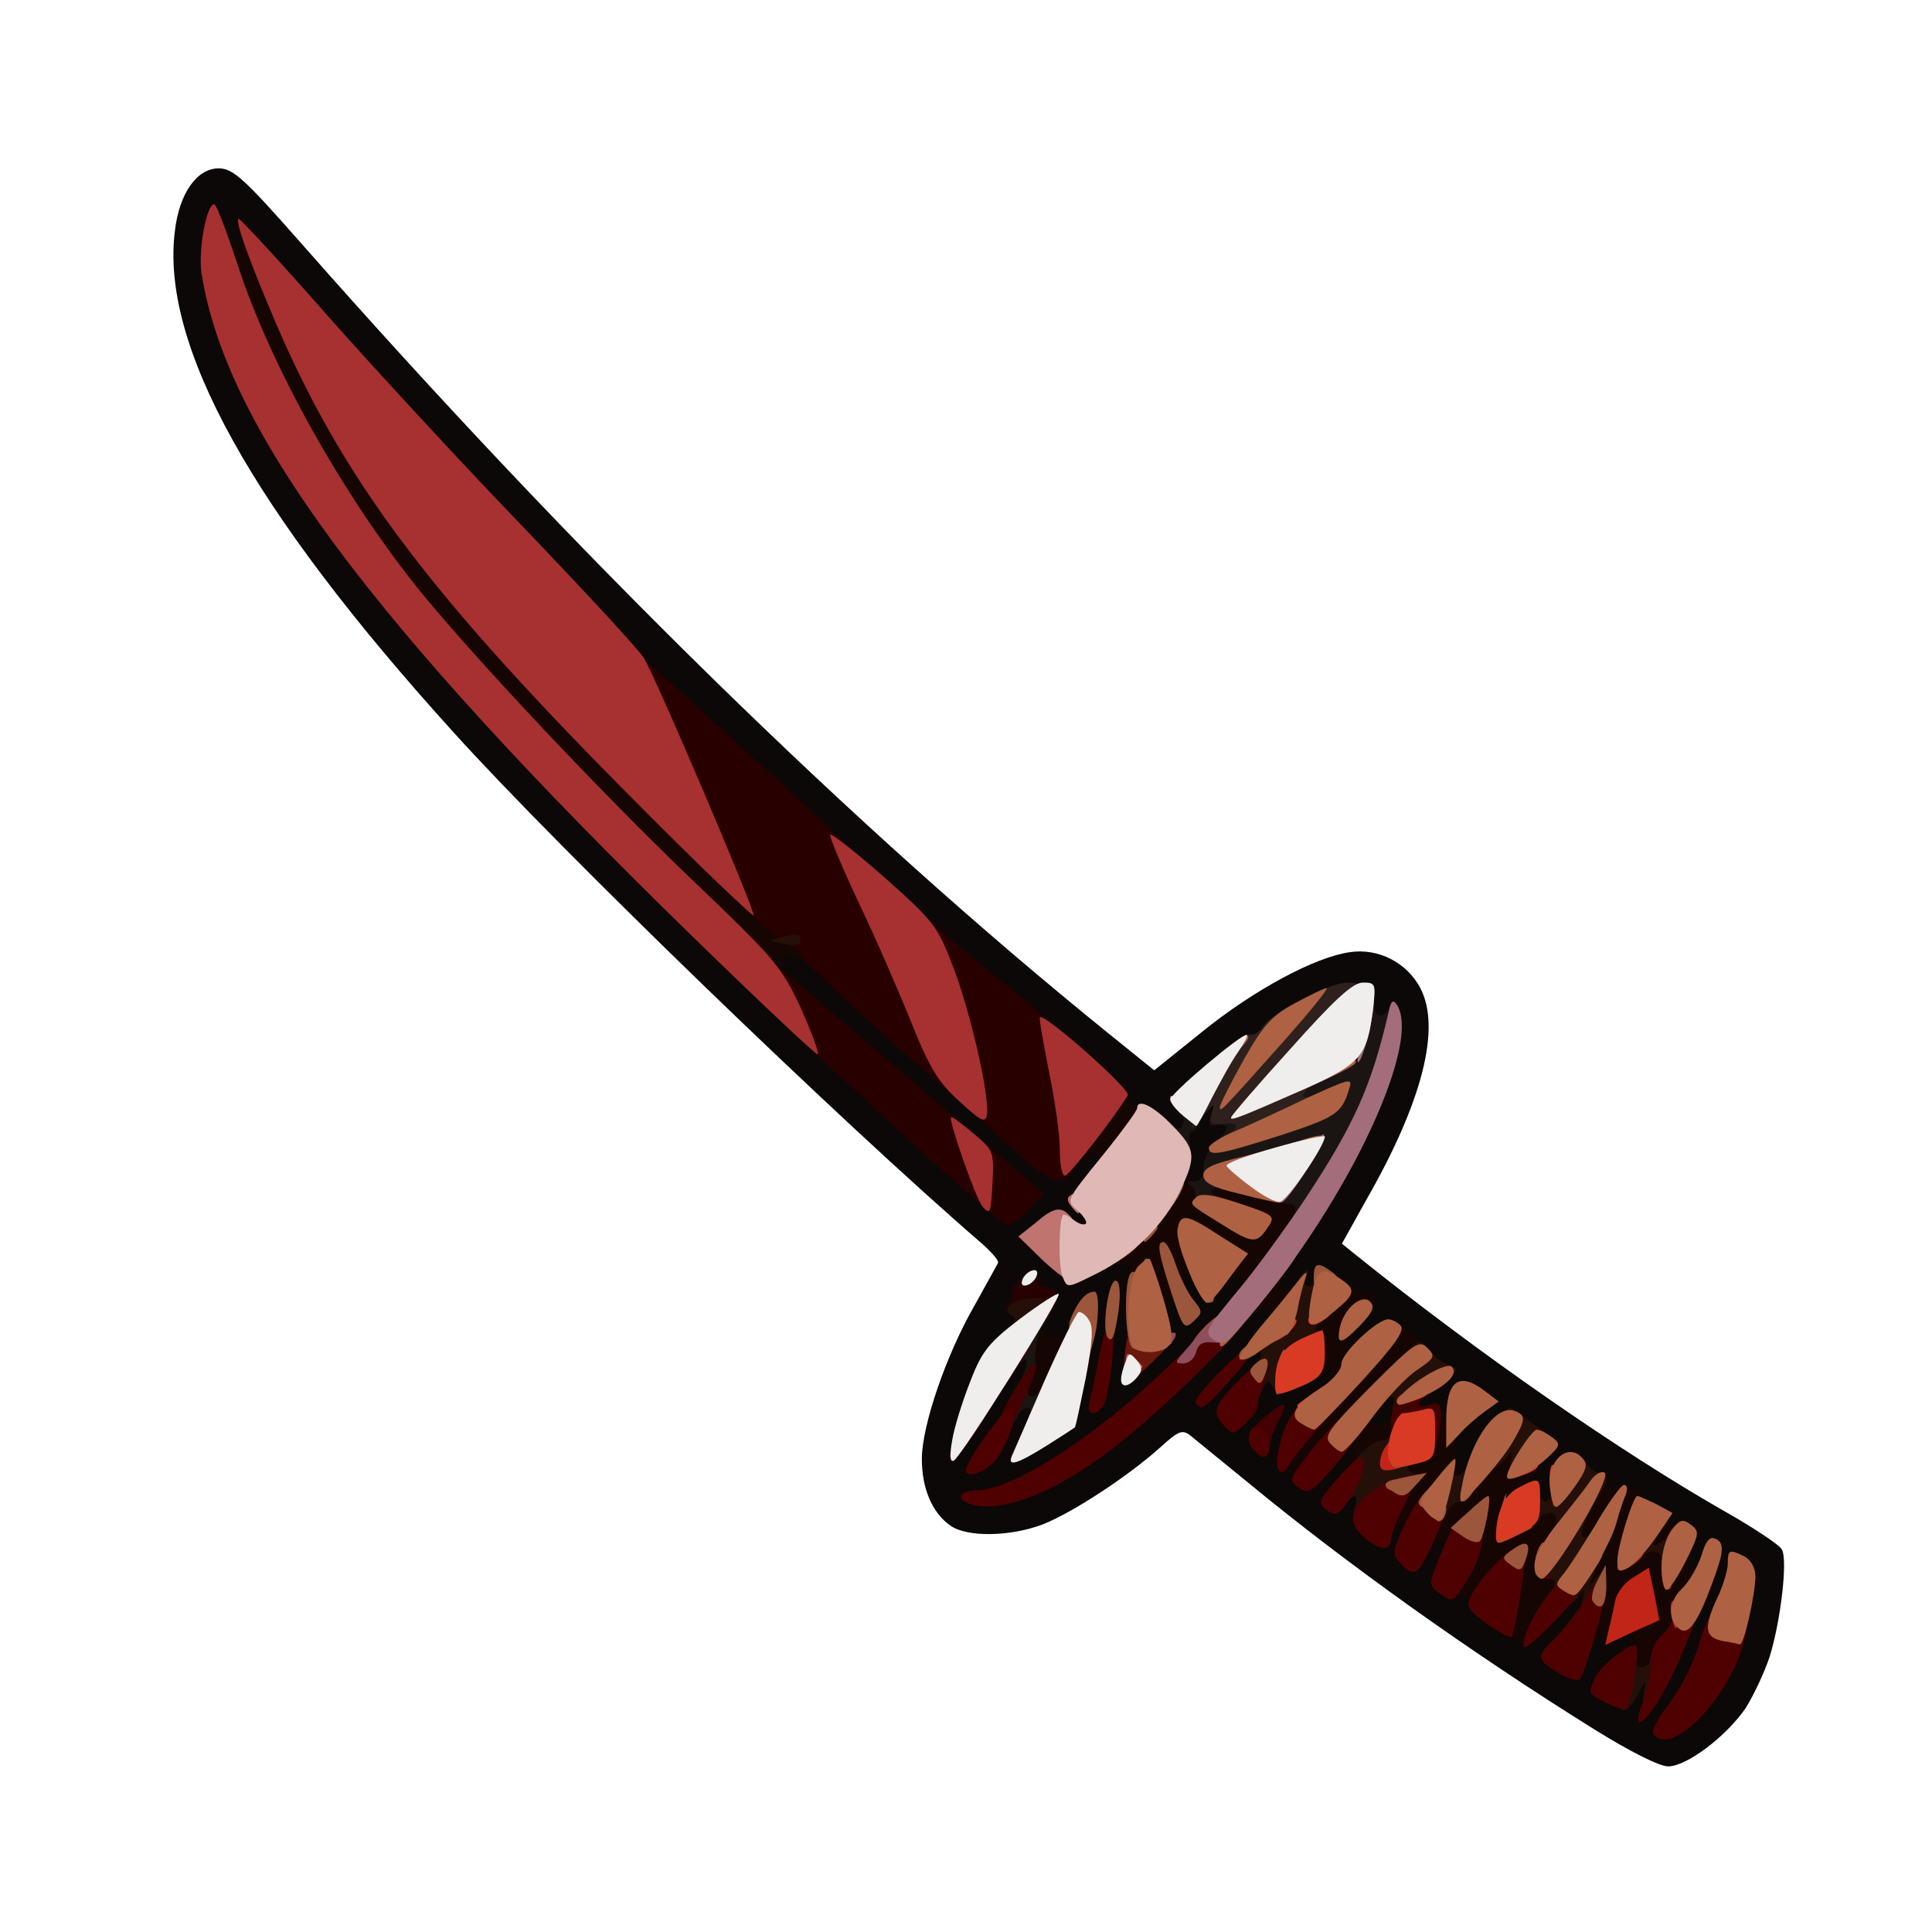 <?xml version="1.0" encoding="utf-8"?>
<!DOCTYPE svg PUBLIC "-//W3C//DTD SVG 1.0//EN" "http://www.w3.org/TR/2001/REC-SVG-20010904/DTD/svg10.dtd">
<svg version="1.0" xmlns="http://www.w3.org/2000/svg" width="50px" height="50px" viewBox="0 0 350 350" preserveAspectRatio="xMidYMid meet">
 <g fill="#0c0807">
  <path d="M289 313.4 c-22.5 -14 -45.2 -30.2 -63 -44.9 -4.7 -3.8 -9.3 -7.6 -10.3 -8.4 -1.5 -1.2 -2.2 -0.9 -5.5 2.1 -5.9 5.3 -16 11.9 -21.4 14 -5.9 2.2 -13.6 2.3 -16.6 0.2 -3.3 -2.3 -5.2 -6.7 -5.2 -12.1 0 -6 4.4 -18.9 9.6 -27.9 2.1 -3.8 4 -7.2 4.2 -7.6 0.2 -0.4 -1.1 -1.9 -2.9 -3.5 -25.6 -22.1 -76.2 -71 -95.8 -92.7 -36.6 -40.4 -53.1 -70.2 -50.4 -90.9 0.8 -6.7 4 -11.2 7.9 -11.2 2.6 0 4.6 1.8 14.9 13.5 50.1 56.9 100.5 106.2 146.3 143.2 l8.3 6.7 8.7 -7 c9.4 -7.6 20.4 -13.5 26.7 -14.4 5.2 -0.8 10.4 1.9 12.8 6.5 3.8 7.2 0.4 20.6 -9.8 38.4 l-4.4 7.9 2.6 2.1 c22 17.7 48.1 35.8 67.1 46.6 5.1 2.9 9.6 5.9 10 6.7 1.1 1.9 -0.2 12.9 -2.2 19.4 -1 3 -3 7.2 -4.4 9.4 -3.6 5.2 -10.7 10.5 -14 10.5 -1.6 0 -7.1 -2.8 -13.2 -6.6z m12.1 -15.1 c0.6 -2.1 2 -5.5 3.1 -7.5 1.8 -3.8 1.8 -3.8 -0.2 -3.8 -1.6 0 -2 -0.7 -2 -3.5 0 -2.4 -0.5 -3.5 -1.5 -3.5 -0.8 0 -1.5 -0.9 -1.5 -1.9 0 -2.1 -1.9 -3.1 -5.6 -3.1 -1.3 0 -2.4 -0.4 -2.4 -1 0 -0.5 -0.7 -1 -1.5 -1 -0.8 0 -1.5 0.7 -1.5 1.5 0 1.6 -3.4 2 -8.9 0.9 -2.1 -0.5 -3.1 -1.2 -3.1 -2.5 0 -1.1 -0.4 -1.9 -1 -1.9 -1.4 0 -1.2 -6.4 0.2 -7.8 1 -1 1 -1.5 -0.2 -2.2 -2 -1.2 -3.6 0.3 -5.6 5.6 -1.5 4 -2 4.4 -4.9 4.4 -3 0 -3.3 -0.4 -3.9 -3.5 -0.4 -2.1 -1.3 -3.5 -2.1 -3.5 -1 0 -1.5 -1 -1.5 -3 0 -1.6 -0.4 -3 -1 -3 -0.5 0 -1 0.7 -1 1.5 0 1 -1 1.5 -2.9 1.5 -3.3 0 -4.2 2.5 -3.4 8.9 0.5 3.6 0.6 3.6 4.4 3.3 3.1 -0.3 3.9 -0.1 3.9 1.2 0 1.2 1 1.6 4.1 1.6 l4.2 0 -0.6 5 c-0.6 4.7 -0.5 5 1.6 5 1.3 0 2.6 0.9 3.2 2.1 0.6 1.2 2.2 2.8 3.7 3.7 2.7 1.6 2.8 1.6 6.6 -2.1 2.8 -2.7 4.6 -3.7 7 -3.7 3 0 3.2 0.2 3.2 3.5 0 3.5 0 3.5 4.6 3.5 l4.6 0 -0.4 4.5 c-0.4 5.5 0.6 5.8 2.3 0.8z m-57.3 -40.3 c0.7 0 1.2 -0.7 1.2 -1.5 0 -0.9 0.7 -2.7 1.6 -4 1.3 -1.9 2.5 -2.5 5.5 -2.5 5 0 5.6 -1.3 1.9 -4 -2.9 -2 -3.2 -2.1 -4.9 -0.6 -1 0.9 -2.3 1.6 -2.9 1.6 -0.7 0 -1.2 1.3 -1.2 2.9 0 2.2 -0.8 3.4 -3.2 4.9 -4 2.5 -7.4 7.8 -5.6 8.5 0.7 0.3 2.5 -0.8 3.9 -2.4 1.4 -1.6 3.1 -2.9 3.7 -2.9z m-51.8 -2.7 c0.1 -0.5 0.5 -2.7 0.9 -5 0.8 -4.1 0.7 -4.3 -1.5 -4.3 -2.6 0 -2.9 1.3 -1.8 6.9 0.6 2.7 2.3 4.4 2.4 2.4z m47.6 -10.3 c1.4 0 1.5 -0.7 1 -4.2 -0.4 -2.3 -0.8 -4.4 -1 -4.5 -0.1 -0.2 -1.7 0 -3.4 0.3 -3.2 0.7 -4.5 2.4 -1.7 2.4 1 0 1.5 1.1 1.5 3.5 0 2.9 -0.4 3.5 -2.1 3.5 -1.1 0 -1.7 0.4 -1.4 1.1 0.5 0.7 1.5 0.5 3.1 -0.5 1.3 -0.9 3.1 -1.6 4 -1.6z m-31.9 -9.2 c-0.2 -1.3 -0.4 -0.3 -0.4 2.2 0 2.5 0.2 3.5 0.4 2.3 0.2 -1.3 0.2 -3.3 0 -4.5z m3.3 -6.4 c0 -2.1 0.5 -2.4 3.3 -2.4 1.9 0 3.7 0.3 4 0.6 0.3 0.4 3 0.7 5.8 0.7 5 0 5.3 -0.2 8.4 -4.5 7.8 -10.7 17.5 -30.3 17.5 -35.3 0 -0.8 -0.9 -1.5 -2 -1.5 -1.6 0 -2 -0.7 -2 -3 0 -1.6 -0.4 -3 -0.8 -3 -1.9 0 -12.4 6.3 -13.5 8.1 -0.6 1 -1.9 1.9 -2.7 1.9 -1.9 0 -9 5.9 -7.2 6 0.6 0 1.2 0.7 1.2 1.5 0 0.9 0.7 1.8 1.5 2.1 2.4 1 1.9 6.9 -0.7 8.8 -1.6 1.2 -1.9 1.8 -1 2.2 0.6 0.3 1.2 2.1 1.2 4 0 3.3 -0.1 3.4 -4 3.4 -2.2 0 -4 -0.4 -4 -1 0 -0.5 -0.9 -1 -2 -1 -1.7 0 -2 -0.7 -2 -4 0 -3.3 -0.6 -4.6 -3.2 -7 -1.8 -1.6 -4.3 -3 -5.5 -3 -1.6 0 -2.3 -0.6 -2.3 -1.9 0 -1 -2.5 -3.8 -5.7 -6.4 -3.2 -2.5 -7 -5.6 -8.4 -6.9 -1.5 -1.3 -5.7 -4.8 -9.5 -7.8 -6.8 -5.5 -12.3 -10.4 -28.4 -25.5 -4.7 -4.4 -13.5 -12.5 -19.6 -18 -6.1 -5.5 -11.8 -10.7 -12.7 -11.5 -5.1 -4.8 -42.8 -45.2 -56.3 -60.2 -11.8 -13.3 -16.4 -17.8 -18.1 -17.8 -3 0 -2.9 1.7 0.1 10.6 8.4 24.8 27.4 49.8 73.1 96.3 21.3 21.6 22 22.3 22.3 19.2 0.3 -3 0.5 -3.1 4.9 -3.1 4.3 0 5 0.4 15.7 10.1 6.1 5.5 12.2 11.1 13.6 12.3 1.4 1.2 6.3 5.5 10.9 9.6 7.5 6.7 8.4 7.2 9.6 5.7 0.8 -1.1 2.6 -1.7 5.4 -1.7 4.1 0 4.1 0 4.1 3.8 0 2.1 -0.5 4.3 -1.2 5 -0.7 0.7 -1.1 3.2 -0.9 5.8 l0.3 4.6 -4.7 -0.4 c-4.5 -0.3 -4.6 -0.3 -2.5 1.4 1.6 1.3 2.7 1.5 4 0.8 1 -0.6 3.9 -1 6.4 -1 4.6 0 4.6 0 4.6 3.5 0 2.6 0.3 3.3 1.5 2.9 0.8 -0.4 1.5 -1.7 1.5 -3z"/>
 </g>
 <g fill="#160603">
  <path d="M293 302.4 c0 -1.5 0.8 -3.3 1.7 -4 2.3 -1.6 1.1 -2.9 -1.5 -1.5 -1.5 0.8 -2.2 0.8 -2.6 -0.2 -0.3 -0.8 -0.8 -0.7 -1.6 0.6 -2.1 3.3 -3.3 1.9 -2.8 -3.4 l0.5 -5.1 -5.3 5.3 c-3 2.9 -5.4 4.8 -5.4 4.2 0 -0.6 -1.2 -1.4 -2.6 -1.7 -2.4 -0.6 -2.6 -1 -2 -4.4 0.6 -3.3 0.5 -3.5 -0.7 -1.9 -1.8 2.1 -4.7 2.2 -4.7 0.1 0 -1.1 -0.6 -1.4 -2 -0.9 -2.6 0.8 -3.7 -1.7 -2.2 -5.1 0.8 -1.7 0.8 -2.4 0.1 -2.4 -0.6 0 -0.9 -0.7 -0.5 -1.5 0.3 -0.8 0.1 -1.5 -0.5 -1.5 -0.5 0 -1.2 0.7 -1.5 1.5 -0.4 0.8 -1 1.5 -1.5 1.5 -0.5 0 -0.9 -0.7 -0.9 -1.5 0 -0.8 -0.9 -1.5 -2 -1.5 -1.4 0 -1.8 -0.5 -1.4 -1.7 0.5 -1.7 0.5 -1.7 -0.9 0 -3 3.6 -3.2 1.2 -1.2 -10.3 0.6 -3.1 0.5 -3.3 -0.8 -1.7 -0.8 0.9 -2.6 1.7 -4 1.7 -2.4 0 -2.5 -0.2 -1.7 -3.1 0.9 -3 0.8 -2.9 -3.7 1.6 -4.4 4.5 -7.3 5.3 -7.3 2 0 -0.9 -0.5 -1.3 -1 -1 -0.6 0.3 -1.2 0 -1.5 -0.7 -1 -2.6 1.1 -6.8 5.9 -11.8 2.7 -2.8 4.6 -5.4 4.2 -5.7 -0.3 -0.4 -1.2 -0.1 -1.8 0.5 -1.9 1.9 -2.8 1.4 -2.8 -1.8 0 -1.6 -0.4 -3 -1 -3 -0.5 0 -1 -0.8 -1 -1.8 0 -1.5 -0.7 -1.7 -3.7 -1.4 -3.1 0.3 -3.6 0.2 -2.5 -0.9 0.6 -0.7 1.2 -1.7 1.2 -2.1 0 -1.5 -2.9 -0.8 -3.9 1 -0.9 1.4 -1.1 1.2 -1.2 -1.3 -0.1 -1.6 -0.1 -3.8 0 -4.7 0.3 -2.1 -1 -2.3 -2.7 -0.6 -0.9 0.9 -1.2 0.6 -1.2 -1.4 0 -1.4 -0.7 -2.8 -1.5 -3.2 -1.1 -0.4 -1.5 0.2 -1.5 2.4 0 3.4 -0.7 3.8 -2.6 1.3 -1.2 -1.6 -1.3 -1.1 -0.7 3.1 0.4 3.6 0.3 4.7 -0.5 4.2 -0.7 -0.4 -1.2 -1.4 -1.2 -2.2 0 -0.8 -0.5 -1.2 -1.1 -0.9 -0.6 0.4 -0.8 1.4 -0.5 2.2 0.4 1 0 1.4 -1.7 1.1 -1.4 -0.2 -2.3 -1.1 -2.5 -2.6 -0.2 -1.3 -1 -2.6 -1.8 -2.9 -0.9 -0.3 -1.2 -1.3 -0.8 -2.6 0.5 -1.7 0.3 -1.9 -2 -1.5 -4.1 0.8 -3.3 -2.7 1.7 -7.6 2.4 -2.3 5 -5.6 5.8 -7.4 1 -2.2 2.1 -3.2 3.6 -3.2 1.6 0 2.1 0.4 1.7 1.5 -0.4 0.9 0 1.5 1 1.5 0.9 0 1.6 -0.4 1.6 -1 0 -1.4 3.4 -1.2 12.3 0.7 l7.7 1.8 0 3.5 c0 2.4 -1.1 5.2 -3.5 8.7 -2.7 4 -3.1 5.2 -2 5.7 0.8 0.3 1.9 -0.3 2.4 -1.2 0.9 -1.4 1 -1.3 1.1 1.1 0 3.3 0.9 3.4 4.3 0.3 2.5 -2.4 2.6 -2.4 4.6 -0.4 1.2 1 2.6 1.6 3.1 1.3 2.1 -1.3 0.9 3.3 -1.5 5.5 -2.7 2.5 -3.5 5.1 -1 3 0.8 -0.7 1.5 -0.9 1.5 -0.4 0 0.4 1.1 -0.3 2.4 -1.5 l2.4 -2.3 3.6 2.8 c2 1.6 3.6 3.4 3.6 4 0 0.7 -1.9 2.9 -4.2 5 -2.4 2.1 -4.9 4.6 -5.6 5.6 -1.1 1.6 -1.1 1.8 0.7 1.8 1.2 0 2.1 -0.7 2.1 -1.5 0 -0.8 0.7 -1.5 1.5 -1.5 1.1 0 1.5 1.1 1.5 3.7 0 4.1 1 3.7 2.6 -1 1.2 -3.6 3 -4.6 3.7 -2 0.4 1.7 0.5 1.7 0.6 0.1 0 -1 0.8 -1.8 1.6 -1.8 1.7 0 2 3.2 0.5 6.1 -0.7 1.2 -0.7 3.1 -0.2 5.1 l0.9 3.3 0.8 -2.7 c0.4 -1.6 1.3 -2.8 2 -2.8 0.7 0 1.5 -0.7 1.9 -1.5 0.3 -0.9 1.9 -1.5 4.1 -1.5 2.8 0 3.5 0.4 3.5 2 0 1.2 0.7 2 1.7 2 1.4 0 1.4 0.2 -0.2 2 -1 1.1 -1.3 2 -0.7 2 0.7 0 1.2 0.9 1.2 2 0 1.1 0.5 2 1 2 0.6 0 1 -0.4 1 -1 0 -0.5 1.1 -1 2.4 -1 1.3 0 2.6 -0.7 3 -1.5 0.3 -0.8 1.7 -1.5 3 -1.5 1.9 0 2.4 0.4 1.9 1.6 -0.5 1.3 -0.2 1.5 1.6 0.9 1.7 -0.5 2.8 0 4.6 1.9 1.3 1.4 3.1 2.6 3.9 2.6 1 0 1.3 0.6 0.9 1.8 -0.6 1.5 -0.5 1.5 1 0.3 1.4 -1.1 1.8 -1.1 2.3 0.3 0.3 0.9 0.4 3 0.2 4.6 -0.3 2 0 3 0.9 3 0.7 0 1.3 -0.7 1.3 -1.5 0 -2.4 2 -1.7 2.1 0.8 0.1 1.2 0.2 2.9 0.3 3.7 0 0.8 -0.9 2.5 -2.1 3.7 -1.3 1.2 -2.3 3.1 -2.3 4.1 0 1 -0.9 2.9 -2 4.2 -1.1 1.3 -2 3.1 -2 4.2 0 1.5 -0.8 1.8 -4.5 1.8 -4.2 0 -4.5 -0.2 -4.5 -2.6z"/>
  <path d="M311.2 289.3 c1.9 -4.6 2.8 -4.9 2.8 -1 0 3 -0.4 3.7 -2 3.7 -1.8 0 -1.8 -0.3 -0.8 -2.7z"/>
  <path d="M183 254 c0 -0.8 0.7 -2.4 1.5 -3.4 1.7 -2.2 2 -5 0.5 -4.1 -0.9 0.5 -1.5 -3.7 -1.1 -7.2 0.1 -0.6 -0.5 -1.3 -1.2 -1.5 -1.1 -0.2 -1 -0.7 0.5 -2.2 1.8 -1.9 1.8 -1.9 1.8 0.7 0 2.1 0.5 2.7 2.1 2.7 1.4 0 1.9 0.5 1.6 1.4 -0.4 0.9 0.3 1.6 1.8 1.8 1.7 0.4 2.5 -0.1 3.1 -1.6 0.6 -1.7 0.8 -1.3 1.1 2 0.3 2.5 -0.3 5.7 -1.6 8.7 -1.9 4.4 -2.1 4.6 -6 4.4 -3 -0.1 -4.1 -0.6 -4.1 -1.7z"/>
  <path d="M197.8 211.8 c0.7 -0.7 1.2 -1.6 1.2 -2 0 -1.4 -2.2 -0.8 -3.6 1 -1.2 1.5 -1.3 1.4 -1.4 -1.6 0 -4.5 5.4 -12.2 8.6 -12.2 1.7 0 2.2 0.4 1.8 1.5 -0.5 1.1 0.1 1.5 2 1.5 3.6 0 3.4 3 -0.6 8.6 -2.5 3.5 -3.7 4.4 -6.2 4.4 -2.3 0 -2.7 -0.3 -1.8 -1.2z"/>
  <path d="M114.9 154.8 c-41.4 -41.1 -57.5 -62.1 -70.3 -91.8 -5 -11.5 -7.2 -22 -4.7 -22 0.6 0 1.1 0.7 1.1 1.5 0 0.8 0.7 1.5 1.6 1.5 1 0 1.4 -0.6 1 -1.5 -0.3 -0.8 -0.2 -1.5 0.3 -1.5 1.9 0 5.2 5.2 9 14.4 8.3 19.4 18.3 35.2 34.6 54.3 12.9 15.1 55.5 58 58.2 58.5 1.3 0.2 1.9 1.4 2.1 4.3 0.3 3.8 0.3 3.9 -1.6 2.2 -2.7 -2.4 -5.5 -2.3 -4.7 0.3 0.5 1.6 0.2 2 -1.8 2 -1.8 0 -8.1 -5.7 -24.8 -22.2z"/>
 </g>
 <g fill="#280000">
  <path d="M183.3 238.3 c-0.9 -0.3 -1 -1 -0.3 -2.4 0.6 -1 0.8 -1.9 0.4 -1.9 -0.4 0 0.1 -0.9 1.1 -2 2.2 -2.4 3.5 -2.6 3.5 -0.5 0 0.8 0.3 1.5 0.8 1.5 2.3 0.1 3.4 1.8 2.3 3.9 -1.1 2 -4.7 2.7 -7.8 1.4z"/>
  <path d="M185 224.2 c0 -0.9 5.5 -5.2 6.6 -5.2 0.4 0 -0.5 1.4 -2.1 3 -2.8 3 -4.5 3.8 -4.5 2.2z"/>
  <path d="M166.5 208.2 c-26.2 -24 -26.5 -24.3 -26.5 -29 0 -2.3 0.2 -4.2 0.4 -4.2 0.5 0 0 -0.4 26.9 22.6 l21.8 18.7 -2.7 2.8 c-1.5 1.6 -3.3 2.9 -3.8 2.9 -0.6 0 -7.8 -6.2 -16.1 -13.8z"/>
  <path d="M184.3 208.9 c-3.2 -2.9 -6.8 -6.1 -8 -7.3 -1.2 -1.1 -4.1 -3.7 -6.4 -5.6 -8.7 -7.2 -24.7 -22.1 -25.3 -23.5 -0.3 -0.8 -1.2 -1.5 -2 -1.5 -0.8 0 -3.9 -2.6 -7 -5.7 -4.9 -5.1 -6.5 -7.9 -13.1 -23.1 -6.5 -15 -9 -23.2 -6.9 -23.2 0.7 0 1.7 0.9 12.4 10.6 29 26.3 28 25.3 31.7 33.3 7.3 15.8 11.3 26.2 11.3 29.4 0 2.2 0.7 3.6 2.1 4.5 1.9 1.2 2 1.1 1.3 -2.5 -0.3 -2.1 -1.9 -7.8 -3.5 -12.6 -2.6 -7.8 -3.7 -14.7 -2.4 -14.7 0.2 0 1.5 1 2.8 2.3 1.3 1.2 5.4 4.7 9.2 7.7 11.9 9.6 12 9.8 13.3 18.1 1.7 11 1.8 15.5 0.3 17.3 -2.1 2.5 -3.7 2 -9.8 -3.5z"/>
  <path d="M135.5 171 c-2.7 -3 -1.2 -3.4 1.5 -0.5 1.3 1.4 1.9 2.5 1.3 2.5 -0.5 0 -1.8 -0.9 -2.8 -2z"/>
 </g>
 <g fill="#251009">
  <path d="M293 304.5 c0 -4.8 0.2 -5.5 2 -5.5 1.3 0 1.8 0.5 1.4 1.5 -0.4 0.9 0 1.5 1 1.5 0.9 0 1.6 -0.7 1.6 -1.5 0 -0.8 0.7 -1.5 1.5 -1.5 1.8 0 2 4.8 0.3 8.5 -1.5 3.4 -3.6 3.3 -3.1 -0.2 l0.4 -2.8 -1.6 2.8 c-2.4 4.1 -3.5 3.3 -3.5 -2.8z"/>
  <path d="M286.7 289.8 c0.5 -2.3 0.5 -2.3 -1 -0.3 -0.9 1.1 -1.7 1.5 -1.7 0.8 0 -0.7 -0.7 -1.3 -1.5 -1.3 -0.9 0 -1.2 -0.6 -0.9 -1.5 0.4 -1 0 -1.5 -1.5 -1.5 -2.7 0 -2.8 -3.6 -0.1 -7 1.1 -1.4 2 -3.1 2 -3.7 0 -1.8 -2.7 -1.6 -3.4 0.2 -1.1 2.9 -2.6 1.5 -2.6 -2.5 0 -2.9 0.4 -4 1.5 -4 0.8 0 1.5 0.7 1.5 1.5 0 0.8 0.5 1.5 1 1.5 0.6 0 1 -1 1 -2.2 0.1 -1.3 1 -3.4 2.1 -4.8 2.1 -2.5 2.1 -2.5 3.8 -0.4 0.9 1.1 1.9 2.1 2.4 2.1 2.4 0.4 2.3 1.2 -0.4 5.6 -1.6 2.6 -2.7 5.3 -2.3 5.9 0.4 0.7 1.2 0.2 2.1 -1.3 1.3 -2.3 1.3 -2.2 1 2.1 -0.2 2.5 -0.7 5.4 -1.1 6.5 l-0.8 2 1.7 -2 c1.6 -1.9 1.6 -1.8 1.3 2 -0.2 3.2 -0.7 4.1 -2.5 4.3 -1.8 0.3 -2.1 -0.1 -1.6 -2z"/>
  <path d="M301 282.5 c0 -1.8 -2.1 -2 -3.8 -0.3 -0.9 0.9 -1.2 0.5 -1.2 -2 0 -1.8 0.5 -3.2 1 -3.2 0.6 0 1 -0.9 1 -2 0 -1.3 0.7 -2 1.9 -2 3 0 3.3 1.5 1 4.4 -1.1 1.4 -1.6 2.6 -1.1 2.6 0.6 0 2 -1.2 3.1 -2.7 2.2 -3 2.6 -2.1 1.5 3.6 -0.7 3.1 -3.4 4.4 -3.4 1.6z"/>
  <path d="M259 272.8 c0 -2.1 1 -4.4 2.6 -6.3 1.4 -1.6 2.3 -2.3 2 -1.3 -0.8 2.6 0.7 3.1 2 0.6 1.2 -2.1 1.3 -2.1 2 -0.5 0.9 2.3 -1.1 6.7 -3 6.7 -0.9 0 -2 0.9 -2.6 2 -1.6 3 -3 2.4 -3 -1.2z"/>
  <path d="M245.5 273 c0.8 -2.5 -0.3 -2.6 -2.1 -0.2 -1.2 1.5 -1.3 1.4 -1.3 -1.3 -0.1 -3.5 5.5 -10.5 8.2 -10.5 0.9 0 1.7 -0.7 1.7 -1.5 0 -0.8 0.5 -1.5 1 -1.5 0.6 0 1 1.1 1 2.5 0 1.8 0.5 2.5 2 2.5 1.1 0 2 0.5 2 1 0 0.6 -0.7 1 -1.5 1 -2.1 0 -1.9 2 0.3 2 2.7 0.1 -6.8 8 -9.6 8 -1.9 0 -2.2 -0.4 -1.7 -2z"/>
  <path d="M273.7 264.8 c0.4 -2.1 0.3 -2.2 -1 -0.5 -0.8 0.9 -1.7 1.7 -2.1 1.7 -1.4 0 -0.5 -6.9 1.2 -9 l1.7 -2.1 4.3 3.1 4.2 3 -2 2.2 c-1.1 1.2 -2 2.5 -2 3 0 0.4 -1.1 0.8 -2.4 0.8 -2 0 -2.3 -0.4 -1.9 -2.2z"/>
  <path d="M244 260.8 c0 -1.8 1.8 -3.4 2.8 -2.4 0.3 0.4 -0.2 1.4 -1.1 2.3 -1.6 1.6 -1.7 1.6 -1.7 0.1z"/>
  <path d="M249 253.5 c0 -2.3 1 -4.1 4.1 -7 4 -4 4.1 -4 5.7 -2 0.9 1.2 2.5 2.4 3.6 2.8 1.8 0.7 1.8 0.8 0.1 2.7 -1 1.1 -2.6 2.2 -3.6 2.5 -1.1 0.4 -1.9 1.3 -1.9 2.1 0 0.8 -1 1.4 -2.6 1.4 -1.9 0 -2.5 -0.4 -2 -1.5 0.8 -2.1 -1.1 -1.9 -2.3 0.3 -0.9 1.4 -1 1.2 -1.1 -1.3z"/>
  <path d="M226.7 253.4 c-1.2 -1.3 -0.7 -4.7 1 -6.6 1.8 -2 0.4 -2.5 -1.5 -0.6 -0.9 0.9 -1.2 0.8 -1.2 -0.4 0 -0.9 1.2 -2.9 2.8 -4.5 1.5 -1.5 4 -4.7 5.6 -7 2.9 -4.4 4.3 -5.5 3.2 -2.8 -0.3 0.8 -0.1 1.5 0.4 1.5 0.6 0 1 -0.7 1 -1.5 0 -0.8 0.7 -1.5 1.5 -1.5 2.2 0 2 7.9 -0.2 9.6 -1.1 0.8 -1.3 1.3 -0.5 1.4 2.2 0 1.3 4 -1.3 5.2 -1.4 0.6 -2.5 1.7 -2.5 2.4 0 0.7 -0.7 2 -1.7 2.9 -1.5 1.6 -1.7 1.6 -2.6 -0.1 -0.9 -1.6 -1.1 -1.5 -2.1 0.5 -0.7 1.2 -1.5 1.8 -1.9 1.5z"/>
  <path d="M182.6 240.5 c1.5 -1.1 1.6 -1.7 0.6 -2.3 -2 -1.3 0.7 -3.1 4.6 -3 3.6 0.1 3.9 0.8 1.6 4.3 -1.2 1.9 -2.5 2.5 -5.2 2.5 -3.4 0 -3.5 -0.1 -1.6 -1.5z"/>
  <path d="M137 172.4 c0 -1.4 0.3 -1.4 1.5 -0.4 0.8 0.7 1.5 1.4 1.5 1.6 0 0.2 -0.7 0.4 -1.5 0.4 -0.8 0 -1.5 -0.7 -1.5 -1.6z"/>
  <path d="M142 171 l-2.5 -0.6 2.5 -0.7 c2.6 -0.7 3.4 -0.4 2.9 1.1 -0.2 0.4 -1.5 0.5 -2.9 0.2z"/>
 </g>
 <g fill="#1a1513">
  <path d="M182 256.3 c0 -1 0.9 -3.1 2 -4.8 2.4 -3.6 2.8 -7.1 0.5 -4.1 -1.4 1.9 -1.5 1.8 -1.5 -1.6 0 -5.2 0.9 -6.8 3.7 -6.8 2 0 2.4 0.3 1.8 1.8 -0.5 0.9 -0.9 3.3 -1 5.2 -0.1 1.9 -0.5 4.3 -1 5.3 -0.4 1 -0.3 1.7 0.4 1.7 0.7 0 1.4 -0.7 1.7 -1.5 1.1 -2.8 2.4 -1.5 2.4 2.5 0 3.6 -0.3 4 -2.5 4 -1.8 0 -2.3 -0.4 -1.9 -1.5 0.4 -0.8 0.1 -1.5 -0.5 -1.5 -0.7 0 -1.4 0.7 -1.7 1.5 -0.8 2.1 -2.4 1.9 -2.4 -0.2z"/>
  <path d="M234.5 220 c0.5 -1.6 0.2 -2 -1.9 -2 -2.9 0 -3.6 -2.6 -1.3 -4.9 1 -1.1 0.5 -1.2 -2.5 -0.7 -2.1 0.4 -5.2 1.3 -7 2.1 -2.7 1.1 -3 1.5 -1.5 2 2.7 1.1 2 2.5 -1.4 2.5 -2.5 0 -3 -0.3 -2.5 -1.7 0.4 -0.9 0.1 -2 -0.6 -2.5 -1 -0.6 -0.8 -0.8 0.5 -0.8 1.2 0 1.7 -0.8 1.7 -2.5 0 -1.5 1.1 -3.6 2.6 -5 2.5 -2.3 2.1 -3.1 -1 -2.6 -0.5 0.1 -0.6 -0.5 -0.2 -1.4 0.3 -0.9 0.6 -1.9 0.6 -2.1 0 -0.2 1.6 -0.4 3.5 -0.4 2.4 0 3.5 0.5 3.5 1.5 0 1.8 0.1 1.8 3.4 0.5 2.1 -0.8 2.6 -1.6 2.6 -4.3 0 -3.1 0.4 -3.6 5.2 -5.8 4.6 -2.1 5.4 -2.9 6.4 -6.4 1.1 -4 4.4 -6.3 4.4 -3.1 0 2.1 1.9 2.1 2.7 0 0.8 -2.3 2.3 0.2 2.3 4.1 0 4.9 -5.5 19.1 -10.6 27.6 -3.8 6.3 -5.3 7.9 -7.2 7.9 -1.9 0 -2.2 -0.4 -1.7 -2z"/>
  <path d="M212 214.5 c0 -2.4 0.5 -3.5 1.5 -3.5 0.8 0 1.5 -0.4 1.5 -1 0 -0.5 -0.9 -1 -2 -1 -1.6 0 -2 -0.7 -2 -3.1 0 -2.6 0.3 -2.9 1.4 -2 1 0.9 1.5 0.8 1.9 -0.3 0.4 -0.9 -0.1 -2 -1.1 -2.5 -1.3 -0.8 -0.9 -1 2 -1.1 3.6 0 3.7 0.1 2.6 2.5 -0.6 1.4 -1.5 2.5 -1.9 2.5 -0.5 0 -0.6 1.2 -0.3 2.8 0.5 2.4 -1.9 10.2 -3.1 10.2 -0.3 0 -0.5 -1.6 -0.5 -3.5z"/>
 </g>
 <g fill="#440101">
  <path d="M226.3 261.3 c-0.4 -1.1 0.4 -2.5 2.7 -4.5 4 -3.3 4.6 -3.1 2.5 0.8 -0.8 1.6 -1.5 3.5 -1.5 4.2 0 1.8 -3 1.5 -3.7 -0.5z"/>
  <path d="M232 261.3 c0 -1 0.9 -3.1 2 -4.8 1.7 -2.6 2 -2.7 2 -0.9 0 2.4 -2.2 7.4 -3.2 7.4 -0.5 0 -0.8 -0.8 -0.8 -1.7z"/>
  <path d="M256.9 260.8 c0 -1.3 -0.3 -1.7 -0.6 -1 -0.2 0.6 -1.3 1.2 -2.4 1.2 -1.5 0 -1.9 -0.7 -1.9 -3.3 0 -4.1 2.6 -6.7 6.6 -6.6 2.8 0 2.8 0.1 0.7 1.1 -2.8 1.4 -3 3.2 -0.3 2.3 1.6 -0.5 2 -0.2 2 1.7 0 3.9 -1.2 6.8 -2.6 6.8 -0.8 0 -1.4 -1 -1.5 -2.2z"/>
  <path d="M262 257.1 c0 -2.7 0.5 -5.3 1 -5.6 0.6 -0.4 1 1.3 1 4.4 0 2.7 -0.4 5.3 -1 5.6 -0.6 0.4 -1 -1.3 -1 -4.4z"/>
  <path d="M180.8 258.4 c-0.4 -0.3 1 -3.3 3 -6.6 4.3 -7.2 5.3 -6.3 1.8 1.6 -2.3 5.2 -3.5 6.4 -4.8 5z"/>
  <path d="M186 258.7 c0 -1.6 4.9 -11.7 5 -10.2 0 2.6 -3.1 10.5 -4.1 10.5 -0.5 0 -0.9 -0.1 -0.9 -0.3z"/>
  <path d="M225.2 256 c0.1 -1.3 0.9 -2.5 1.6 -2.8 1.7 -0.5 1.5 2.3 -0.4 3.9 -1.4 1.1 -1.5 1 -1.2 -1.1z"/>
  <path d="M249 253.7 c0 -1.7 0.5 -2.7 1.5 -2.7 1.9 0 1.9 0.9 0 3.4 -1.4 1.9 -1.5 1.9 -1.5 -0.7z"/>
  <path d="M179 253.7 c0 -2.8 5 -10.7 6.7 -10.7 1.3 0 1.3 0.4 -0.2 2.8 -5.5 8.4 -6.5 9.6 -6.5 7.9z"/>
 </g>
 <g fill="#4f0102">
  <path d="M299.5 314 c-0.3 -0.5 1 -3 3 -5.5 1.9 -2.6 4.2 -7.1 5.1 -10 1.7 -5.9 2.9 -7.4 4.7 -5.6 0.6 0.6 1.9 1.1 2.8 1.1 1.5 0 1.6 0.5 0.7 3.8 -2.7 10.1 -13.4 20.9 -16.3 16.2z"/>
  <path d="M297.6 308.5 c0.7 -1.9 1.4 -5 1.4 -7 0 -2.3 0.7 -4.1 2 -5.2 1.1 -1 2 -2.3 2 -3 0 -0.7 1.1 -1.3 2.4 -1.3 l2.4 0 -2.5 6.2 c-2.9 7.2 -6.9 13.8 -8.3 13.8 -0.5 0 -0.2 -1.6 0.6 -3.5z"/>
  <path d="M290.8 308.4 c-3.2 -1.7 -3.2 -1.5 -1.7 -4.7 1 -2.1 6.6 -6.4 7.3 -5.5 0.7 0.8 -1 11.2 -1.9 11.4 -0.5 0.2 -2.2 -0.4 -3.7 -1.2z"/>
  <path d="M282.2 303 c-3.9 -2.4 -3.9 -3 -0.7 -6 1.4 -1.4 3.8 -4.4 5.3 -6.7 2.8 -4.5 4.2 -5.4 4.2 -2.8 0 2.3 -3.9 15.8 -4.8 16.7 -0.4 0.4 -2.2 -0.1 -4 -1.2z"/>
  <path d="M276 298.3 c0 -4.1 6.4 -13.3 9.3 -13.3 3.1 0 1.8 3.1 -3.8 8.8 -3 3.2 -5.5 5.2 -5.5 4.5z"/>
  <path d="M291.1 296.7 c0.1 -0.6 0.5 -2.3 0.9 -3.7 0.7 -2.3 0.8 -2.3 0.9 -0.3 0.1 1.2 0.9 2.3 1.8 2.5 1.3 0.2 1 0.6 -1 1.5 -2.1 1 -2.7 1 -2.6 0z"/>
  <path d="M269.7 294.4 c-2 -1.3 -3.7 -3 -3.7 -3.6 0 -3.2 8.9 -12.4 10.4 -10.7 0.4 0.5 -1.9 15.8 -2.6 16.4 -0.2 0.2 -2.1 -0.7 -4.1 -2.1z"/>
  <path d="M297 294 c0 -1.2 2.8 -2.1 3.5 -1.1 0.2 0.5 -0.4 1.1 -1.5 1.4 -1.1 0.3 -2 0.2 -2 -0.3z"/>
  <path d="M260.6 288.5 c-1.8 -1.4 -1.8 -1.6 0.4 -6.9 2.7 -6.7 4.4 -8.4 6.5 -6.6 2 1.6 1.1 6.9 -1.9 11.6 -2.4 3.8 -2.5 3.8 -5 1.9z"/>
  <desc>cursor-land.com</desc><path d="M278.1 283.8 c0 -1.6 0.2 -1.8 0.6 -0.8 0.3 0.8 1.1 1.8 1.7 2.2 0.7 0.5 0.4 0.8 -0.6 0.8 -1.2 0 -1.8 -0.7 -1.7 -2.2z"/>
  <path d="M253.7 283.2 c-1.5 -1.6 -1.4 -2.1 0.4 -6.2 2.8 -6.1 4.8 -8.3 6.6 -6.9 1.8 1.6 1.7 3 -1.1 9.4 -2.7 6 -3.4 6.4 -5.9 3.7z"/>
  <path d="M247.6 278.9 c-3.2 -2.5 -3.3 -4.9 -0.3 -7.7 2.3 -2.2 8.1 -4.5 9 -3.6 0.2 0.2 -0.7 2.5 -1.9 5.1 -1.3 2.5 -2.4 5.2 -2.4 5.9 0 2.3 -1.7 2.4 -4.4 0.3z"/>
  <path d="M240.4 273.6 c-1.7 -1.3 -1.6 -1.6 1.6 -5.4 1.9 -2.2 3.8 -4.1 4.3 -4.1 1.5 -0.2 0.6 4 -1.7 7.3 -2.1 3.1 -2.5 3.4 -4.2 2.2z"/>
  <path d="M175.3 272.3 c-2.3 -0.9 -1.3 -2.3 1.6 -2.3 6.6 0 22.1 -10.1 35 -22.7 5 -4.9 8.2 -7.3 9.7 -7.3 1.3 0 2.4 0.4 2.4 0.9 0 1.4 -12.9 13.9 -21 20.4 -11.2 9 -22.1 13.3 -27.7 11z"/>
  <path d="M235.4 269.6 c-1.7 -1.3 -1.7 -1.5 -0.2 -3.7 0.9 -1.3 2.9 -3.9 4.5 -5.7 2.8 -3.3 2.9 -3.3 4.6 -1.5 1.6 1.9 1.5 2.1 -2.7 7.1 -3.9 4.5 -4.6 4.9 -6.2 3.8z"/>
  <path d="M175 266.3 c0 -1.5 6.5 -10.7 7.9 -11.1 1.7 -0.6 0.8 3.8 -1.8 8.3 -1.5 2.7 -6.1 4.8 -6.1 2.8z"/>
  <path d="M231.6 266.2 c-0.9 -1.4 0.9 -8 2.9 -10.6 1.3 -1.7 1.8 -1.8 4.1 -0.7 l2.6 1.1 -3.4 3.9 c-1.8 2 -3.8 4.6 -4.4 5.6 -0.7 1.3 -1.3 1.5 -1.8 0.7z"/>
  <path d="M172 264 c0 -2 6.1 -11.2 7.9 -11.8 0.9 -0.3 0.7 0.8 -0.9 3.6 -3.2 5.6 -6.9 10.1 -7 8.2z"/>
  <path d="M183 264.3 c0.1 -0.5 1 -2.4 2.1 -4.3 1.9 -3.3 2 -3.4 1.6 -0.8 l-0.4 2.8 3.8 -2.2 c3.1 -1.7 3.9 -2.8 3.9 -5 0 -4.2 3.1 -15.8 4.2 -15.8 0.5 0 0.7 0.8 0.4 1.8 -0.3 0.9 -1.2 5.3 -2.1 9.7 -0.9 4.4 -1.7 8 -1.8 8.1 -0.1 0.1 -2.4 1.6 -5.1 3.3 -5.1 3.1 -6.6 3.7 -6.6 2.4z"/>
  <path d="M227 262.5 c-0.7 -0.8 -1 -2.1 -0.6 -3 0.8 -2.2 3.6 -0.6 3.6 2.1 0 2.7 -1.2 3.1 -3 0.9z"/>
  <path d="M221.6 258.1 c-1.3 -1.4 -1.5 -2.4 -0.8 -3.8 1.3 -2.3 8 -8.8 8.6 -8.2 1 1 -1.9 10 -3.9 11.9 -2.1 2 -2.2 2 -3.9 0.1z"/>
  <path d="M197.4 253.8 c0.3 -1.3 1.2 -5.1 1.8 -8.5 0.7 -3.5 1.7 -6.3 2.2 -6.3 1.1 0 -0.3 14.1 -1.6 15.8 -1.7 2 -3.1 1.4 -2.4 -1z"/>
  <path d="M216.6 254.2 c-0.7 -1.1 10.1 -11.8 11 -10.9 0.7 0.7 -8.4 11.4 -9.8 11.6 -0.4 0.1 -0.9 -0.3 -1.2 -0.7z"/>
  <path d="M203.7 245.8 c0.7 -6.7 1.3 -7.4 1.3 -1.8 l0 4.3 2.3 -2.1 c3.8 -3.6 4.4 -2.5 0.7 1.3 -1.9 1.9 -3.7 3.5 -4.1 3.5 -0.5 0 -0.5 -2.4 -0.2 -5.2z"/>
 </g>
 <g fill="#2e211d">
  <path d="M221.8 205.8 c3 -1.5 2.8 -2.6 -0.3 -2.2 -2.2 0.2 -2.5 -0.1 -2 -1.9 0.6 -2 0.5 -2 -1.4 0.3 l-2.1 2.5 0 -4.4 c0 -4 0.5 -4.9 4.7 -8.8 2.6 -2.4 5.2 -4.2 5.8 -3.9 0.6 0.2 1.6 -0.4 2.3 -1.4 1.6 -2.6 12 -8 15.4 -8 4.3 0 3.5 2.8 -2.7 9.7 -3 3.4 -5.5 6.4 -5.5 6.7 0 0.3 0.8 0.6 1.8 0.6 1.6 0.1 1.6 0.1 0 1.4 -2.2 1.6 -2.3 3 -0.3 2.2 1.1 -0.4 1.5 0.1 1.5 1.9 0 2 -0.9 2.7 -5.5 4.4 -6 2.2 -16.1 3 -11.7 0.9z"/>
 </g>
 <g fill="#6a170c">
  <path d="M203.8 250.3 c-0.3 -0.4 -0.3 -2.7 0 -5 0.4 -4.6 1.4 -5 7 -3.5 2.2 0.7 2.1 0.9 -2.1 5 -2.5 2.4 -4.7 4 -4.9 3.5z"/>
 </g>
 <g fill="#c02517">
  <path d="M291.4 295.4 c0.4 -1.5 0.9 -3.9 1.2 -5.4 0.3 -1.5 1.8 -3.4 3.4 -4.3 l2.7 -1.7 1 4.8 0.9 4.7 -4.9 2.2 -4.9 2.3 0.6 -2.6z"/>
  <path d="M302.8 292.5 c-0.3 -1.4 -0.1 -2.5 0.3 -2.5 0.5 0 0.9 1.1 0.9 2.5 0 1.4 -0.2 2.5 -0.4 2.5 -0.2 0 -0.6 -1.1 -0.8 -2.5z"/>
  <path d="M289.1 289.8 c0.1 -0.7 0.5 -2.4 0.9 -3.8 0.7 -2.2 0.8 -2.1 0.9 1.3 0.1 2 -0.3 3.7 -0.9 3.7 -0.5 0 -1 -0.6 -0.9 -1.2z"/>
  <path d="M301.1 284.3 c0.1 -3.4 0.2 -3.5 0.9 -1.3 1.1 3.6 1.1 5 0 5 -0.5 0 -1 -1.7 -0.9 -3.7z"/>
  <path d="M293 283.6 c0 -1.3 2 -2.6 4.1 -2.6 1.4 0 0.1 1.8 -2.2 3 -1.5 0.8 -1.9 0.7 -1.9 -0.4z"/>
  <path d="M251 269 c0 -0.5 0.9 -1 2.1 -1 1.1 0 1.7 0.5 1.4 1 -0.3 0.6 -1.3 1 -2.1 1 -0.8 0 -1.4 -0.4 -1.4 -1z"/>
  <path d="M250 265.1 c0 -2.5 2.5 -5.5 3.8 -4.7 0.7 0.4 1.2 1.8 1.2 3 0 1.7 -0.7 2.5 -2.5 2.8 -1.9 0.4 -2.5 0.1 -2.5 -1.1z"/>
 </g>
 <g fill="#a73031">
  <path d="M178 218.6 c-1.3 -1.6 -6.2 -15.7 -5.7 -16.2 0.1 -0.2 2 1.2 4 2.9 3.7 3.1 3.8 3.3 3.5 9.1 -0.3 5.3 -0.4 5.8 -1.8 4.2z"/>
  <path d="M195.6 214.8 c0.5 -0.7 2.7 -3.6 5 -6.5 2.3 -2.8 4.7 -6 5.2 -7 0.6 -1 1.3 -1.5 1.6 -1.2 0.8 0.8 -10.2 15.9 -11.5 15.9 -0.6 0 -0.7 -0.6 -0.3 -1.2z"/>
  <path d="M192 208.3 c0 -2.7 -0.9 -9.1 -2 -14.3 -1 -5.2 -1.8 -9.5 -1.6 -9.7 0.8 -0.8 16.5 13.1 15.9 14.1 -2 3.5 -10.6 14.6 -11.4 14.6 -0.5 0 -0.9 -2.1 -0.9 -4.7z"/>
  <path d="M173.9 199.6 c-3.8 -3.4 -5.4 -5.9 -8.7 -14.1 -2.2 -5.5 -6.5 -15.4 -9.6 -21.9 -3.1 -6.6 -5.4 -12.1 -5.2 -12.4 0.3 -0.2 4.8 3.3 10 7.9 9 8 9.5 8.8 12.4 16.4 3.2 8.5 6.5 23.3 6 26.4 -0.3 1.6 -1 1.3 -4.9 -2.3z"/>
  <path d="M125.4 169.6 c-58.5 -57 -84.6 -92.2 -88.9 -120.2 -0.6 -4.1 0.9 -12.4 2.3 -12.4 0.4 0 2.2 4.8 4.1 10.5 6 18.7 19.5 42.8 33.7 60.2 10.3 12.5 32.3 35.9 48.7 51.6 15.3 14.6 16.4 16 19.9 23.6 2 4.5 3.3 8.1 2.9 8.1 -0.4 0 -10.6 -9.6 -22.7 -21.4z"/>
  <path d="M115.8 145.9 c-38.3 -38.4 -53.7 -59 -66.1 -88 -4.7 -11.1 -7.1 -17.8 -6.5 -18.3 0.1 -0.2 7.3 7.5 15.8 17.2 8.5 9.6 24.7 27.2 36 38.9 11.3 11.8 21.1 22.4 21.7 23.6 2.5 4.3 20.3 46.1 19.8 46.5 -0.2 0.2 -9.6 -8.7 -20.7 -19.9z"/>
 </g>
 <g fill="#9c563b">
  <path d="M288.5 290 c-0.3 -0.5 0.1 -2.2 0.9 -3.7 l1.5 -2.8 0.1 3.8 c0 3.5 -1.2 4.8 -2.5 2.7z"/>
  <path d="M285 287.5 c0 -2.8 2.4 -6.5 4.2 -6.5 1.6 0 1.6 0.4 -0.8 4 -2.9 4.4 -3.4 4.7 -3.4 2.5z"/>
  <path d="M278 283.8 c0 -1.3 0.5 -3 1 -3.8 0.7 -1.1 1 -0.7 1 1.7 0 1.7 -0.4 3.5 -1 3.8 -0.6 0.3 -1 -0.4 -1 -1.7z"/>
  <path d="M273.7 283.5 c-1.7 -1.2 -1.7 -1.4 0.5 -2.9 2.5 -1.8 3.3 -1 2.1 2.2 -0.7 1.8 -1 1.9 -2.6 0.7z"/>
  <path d="M265.1 278.4 l-2.3 -1.6 3.2 -2.9 c1.7 -1.6 3.3 -2.9 3.6 -2.9 0.7 0 -0.7 7.3 -1.5 8.2 -0.4 0.4 -1.7 0.1 -3 -0.8z"/>
  <path d="M271.1 277.7 c0.1 -1.2 0.5 -3.3 0.9 -4.7 l0.8 -2.5 0.1 2.7 c0.1 2.1 0.6 2.7 2.8 3 2.6 0.3 2.6 0.3 -1 2 -3.7 1.8 -3.7 1.8 -3.6 -0.5z"/>
  <path d="M260 274.6 c0 -0.8 0.5 -1.8 1 -2.1 0.6 -0.3 1 0.1 1 0.9 0 0.8 -0.4 1.8 -1 2.1 -0.5 0.3 -1 -0.1 -1 -0.9z"/>
  <path d="M257 272.2 c0 -0.5 0.9 -1.7 2 -2.7 1.6 -1.4 2 -1.5 2 -0.4 0 1.6 -1.9 3.9 -3.2 3.9 -0.4 0 -0.8 -0.4 -0.8 -0.8z"/>
  <path d="M264.7 270 c0.3 -1.1 1.2 -2 2 -2 1.1 0 1.1 0.4 0.3 2 -0.6 1.1 -1.5 2 -1.9 2 -0.5 0 -0.7 -0.9 -0.4 -2z"/>
  <path d="M252 270 c-1.8 -1.1 -1.3 -1.6 3 -2.5 l3.5 -0.7 -1.9 2.1 c-2.1 2.4 -2.5 2.5 -4.6 1.1z"/>
  <path d="M252 265 c0 -0.5 1.7 -1 3.8 -0.9 3.3 0.1 3.4 0.2 1.2 0.9 -3.6 1.1 -5 1.1 -5 0z"/>
  <path d="M231.1 250.5 c0 -1.6 0.4 -3.9 0.9 -5 0.7 -1.6 0.9 -1.4 0.9 1.5 0 1.9 -0.4 4.2 -0.9 5 -0.7 1.1 -1 0.8 -0.9 -1.5z"/>
  <path d="M227.2 249.7 c-1 -1.1 -0.9 -1.7 0.3 -2.7 2 -1.7 2.7 -0.8 1.7 1.9 -0.7 1.9 -1 2.1 -2 0.8z"/>
  <path d="M224.6 246.1 c-0.8 -1.2 2 -3.3 3.8 -2.9 1 0.2 0.8 0.8 -0.9 2.1 -1.3 0.9 -2.6 1.3 -2.9 0.8z"/>
  <path d="M195.3 243.1 c-1.9 -2 -2 -2.7 -1 -5 1.2 -2.6 2.5 -4.1 4 -4.1 0.9 0 0.8 5.5 -0.2 8.9 l-0.7 2.5 -2.1 -2.3z"/>
  <path d="M205.3 244.3 c-1.6 -0.6 -1.8 -12.9 -0.3 -13.8 0.6 -0.3 1 0.1 1 0.9 0 0.9 0.4 1.6 0.9 1.6 0.4 0 0.6 -1.1 0.3 -2.5 -0.2 -1.4 0 -2.5 0.5 -2.5 1.2 0 5.3 14.1 4.5 15.4 -0.3 0.6 -1.3 -1.2 -2.3 -4 l-1.7 -4.9 -0.1 5.3 c-0.1 5.1 -0.4 5.5 -2.8 4.5z"/>
  <path d="M216 243.4 c0 -0.5 1.2 -2 2.6 -3.4 2.2 -2 2.6 -2.1 2.3 -0.6 -0.4 1.9 -4.9 5.6 -4.9 4z"/>
  <path d="M200.6 242.2 c-1 -1.7 0.2 -10.2 1.5 -10.2 1 0 1 3.9 0 8.5 -0.4 2.1 -0.9 2.6 -1.5 1.7z"/>
  <path d="M212.2 234.2 c-2.4 -7.4 -2.7 -9.2 -1.4 -9.2 0.5 0 1.5 1.9 2.2 4.1 0.8 2.3 2.2 5.2 3.2 6.4 1.7 2.1 1.7 2.3 0 3.9 -1.7 1.5 -1.9 1.2 -4 -5.2z"/>
  <path d="M216 231.8 c-2.6 -6.1 -3.4 -9.8 -2.1 -9.8 0.6 0 1.1 0.6 1.1 1.3 0 0.6 1.2 3.5 2.5 6.2 2.8 5.6 3 6.5 1.4 6.5 -0.5 0 -1.9 -1.9 -2.9 -4.2z"/>
  <path d="M238 231.5 c0 -2.8 0.7 -3 3.4 -1 2.1 1.6 1.3 3.5 -1.5 3.5 -1.4 0 -1.9 -0.7 -1.9 -2.5z"/>
  <path d="M207 223.5 c0 -0.8 0.7 -1.5 1.6 -1.5 1.4 0 1.4 0.3 0.4 1.5 -0.7 0.8 -1.4 1.5 -1.6 1.5 -0.2 0 -0.4 -0.7 -0.4 -1.5z"/>
 </g>
 <g fill="#d93a24">
  <path d="M271 278.6 c0 -4.5 1.5 -7.8 4.1 -9.1 3.9 -2 3.9 -2 3.9 2.5 0 3.6 -0.3 4.1 -4 6 -3.1 1.6 -4 1.7 -4 0.6z"/>
  <path d="M280.8 269.4 c-0.2 -1.9 0 -3.7 0.4 -4 0.4 -0.3 0.8 1.3 0.8 3.5 0 5.1 -0.6 5.3 -1.2 0.5z"/>
  <path d="M273.2 266.9 c0.3 -0.8 1.8 -1.5 3.4 -1.7 3.3 -0.4 2.4 1.1 -1.5 2.3 -1.7 0.5 -2.2 0.4 -1.9 -0.6z"/>
  <path d="M251.6 264.4 c-0.8 -2.2 1.2 -8.4 2.7 -8.4 0.7 0 2.2 -0.3 3.5 -0.6 2 -0.6 2.2 -0.3 2.2 3.9 0 5 -0.1 5.2 -4.6 6.1 -2.4 0.6 -3.3 0.3 -3.8 -1z"/>
  <path d="M262.3 257 c0 -3 0.2 -4.3 0.4 -2.7 0.2 1.5 0.2 3.9 0 5.5 -0.2 1.5 -0.4 0.2 -0.4 -2.8z"/>
  <path d="M235 254.6 c0 -0.2 1.8 -1.5 4 -3 3 -2 4 -2.3 4 -1.1 0 0.8 -1.3 2.1 -3 3 -2.7 1.4 -5 1.9 -5 1.1z"/>
  <path d="M253 253.9 c0 -1.3 2.4 -2.2 4.7 -1.7 1.3 0.3 0.9 0.7 -1.4 1.5 -2 0.7 -3.3 0.8 -3.3 0.2z"/>
  <path d="M231 250.7 c0 -4.4 1.2 -6.4 4.6 -8.1 1.9 -0.9 3.7 -1.6 3.9 -1.6 0.3 0 0.5 1.8 0.5 4 0 4.1 -0.7 4.8 -6.4 7 -2.3 0.8 -2.6 0.7 -2.6 -1.3z"/>
  <path d="M229 242.6 c0 -1 3.9 -3.6 5.5 -3.6 1.3 0 -1 2.9 -3.1 3.8 -1.9 0.9 -2.4 0.9 -2.4 -0.2z"/>
  <path d="M237 239 c0 -0.5 1 -1 2.3 -1 1.8 0 1.9 0.2 0.7 1 -1.9 1.3 -3 1.3 -3 0z"/>
 </g>
 <g fill="#8e4e5d">
  <path d="M214.6 244.8 c4.6 -5.5 6 -6.6 7.3 -5.9 0.7 0.5 1.1 1.7 0.9 2.7 -0.2 1.4 -1 1.8 -2.9 1.6 -2 -0.2 -2.8 0.2 -3.2 1.7 -0.3 1.2 -1.3 2.1 -2.3 2.1 -1.6 0 -1.6 -0.2 0.2 -2.2z"/>
  <path d="M210 244.2 c0 -0.5 0.7 -1.5 1.5 -2.2 0.8 -0.7 1.5 -0.8 1.5 -0.2 0 0.5 -0.7 1.5 -1.5 2.2 -0.8 0.7 -1.5 0.8 -1.5 0.2z"/>
 </g>
 <g fill="#ae6243">
  <path d="M312.2 297.3 c-3.3 -0.6 -3.6 -2.3 -1.3 -7.4 1.2 -2.4 2.1 -5.4 2.1 -6.6 0 -2.6 0.3 -2.7 3.1 -1.3 1.1 0.6 1.9 2.1 1.9 3.5 0 3.5 -2.1 12.5 -2.8 12.4 -0.4 -0.1 -1.7 -0.4 -3 -0.6z"/>
  <path d="M304.4 295.2 c-2.3 -1.5 -2.2 -5 0.2 -7.3 1.4 -1.3 2.9 -4 3.6 -6 0.7 -2.5 1.5 -3.6 2.4 -3.2 1.9 0.7 1.8 2.3 -0.6 8.6 -2.4 6.5 -4.1 8.9 -5.6 7.9z"/>
  <path d="M283 288 c-1.2 -0.8 -1.2 -1.1 0.1 -2.7 0.9 -1 3.5 -5.1 5.9 -9 2.3 -4 4.7 -7.3 5.2 -7.3 0.6 0 0.7 0.8 0.3 1.8 -0.4 0.9 -1.2 3.3 -1.7 5.2 -1 3.7 -6.5 13 -7.7 13 -0.3 0 -1.3 -0.4 -2.1 -1z"/>
  <path d="M301 283.8 c0 -2.5 0.8 -5.2 1.8 -6.6 1.5 -1.9 2 -2.1 3.5 -1 1.6 1.2 1.6 1.6 -0.9 6.6 -1.4 2.8 -3 5.2 -3.5 5.2 -0.5 0 -0.9 -1.9 -0.9 -4.2z"/>
  <path d="M278 283.5 c0 -1.4 1.8 -4.7 4.3 -7.7 2.3 -2.9 5 -6.3 5.8 -7.5 0.8 -1.2 2 -1.9 2.6 -1.5 1.4 0.9 -9.6 19.2 -11.4 19.2 -0.7 0 -1.3 -1.1 -1.3 -2.5z"/>
  <path d="M293 282.7 c0 -2.5 2.9 -11.7 3.6 -11.7 0.3 0 1.8 0.7 3.5 1.5 l2.9 1.6 -3 4.4 c-1.7 2.5 -4 4.9 -5 5.5 -1.7 0.9 -2 0.7 -2 -1.3z"/>
  <path d="M258.6 274.1 c-1.7 -1.9 -1.7 -2.1 1.5 -6 1.8 -2.3 3.4 -4 3.5 -3.8 0.5 0.4 -1.8 10.2 -2.5 11 -0.4 0.4 -1.5 -0.1 -2.5 -1.2z"/>
  <path d="M280.8 269.5 c-0.6 -5 3.4 -8.4 6 -5.2 0.9 1 0.5 2.2 -1.5 5 -1.4 2 -2.9 3.7 -3.4 3.7 -0.4 0 -0.9 -1.6 -1.1 -3.5z"/>
  <path d="M265.1 267.9 c1.8 -7.7 6.1 -13.5 9.3 -12.3 2.1 0.8 2 1.6 -0.4 5.7 -2 3.4 -8.4 10.7 -9.3 10.7 -0.3 0 -0.1 -1.8 0.4 -4.1z"/>
  <path d="M273 267.5 c0 -1.6 4.5 -8.5 5.4 -8.5 0.6 0 1.9 0.7 2.8 1.4 1.6 1.2 1.5 1.5 -1 3.8 -2.7 2.5 -7.2 4.6 -7.2 3.3z"/>
  <path d="M240.9 261.4 c-1.1 -1.3 0 -2.7 7.4 -10.2 8 -8 8.8 -8.5 10.3 -7 1.5 1.5 1.3 1.8 -1.9 4 -2 1.3 -5.6 5.2 -8.1 8.6 -2.5 3.4 -5 6.2 -5.5 6.2 -0.5 0 -1.4 -0.7 -2.2 -1.6z"/>
  <path d="M262 257.3 c0 -7.2 2.3 -8.9 7 -5.3 l2.5 1.9 -2.5 1.8 c-1.4 1 -3.5 2.8 -4.7 4.2 l-2.3 2.4 0 -5z"/>
  <path d="M235.8 257.9 c-2.4 -1.3 -1.4 -3.3 3.3 -6.3 2.3 -1.5 3.9 -3.4 3.9 -4.5 0 -2 6.5 -8.1 8.5 -8.1 0.6 0 1.6 0.5 2.2 1.1 0.9 0.9 -0.9 3.4 -6.9 10 -4.5 4.9 -8.4 8.9 -8.7 8.9 -0.3 0 -1.4 -0.5 -2.3 -1.1z"/>
  <path d="M253.2 253.8 c0.8 -2.3 8.7 -7.3 9.8 -6.2 1.4 1.4 -1.3 3.8 -6.4 5.9 -2.9 1.2 -3.7 1.3 -3.4 0.3z"/>
  <path d="M204 246.4 c0 -1.4 0.3 -1.4 1.5 -0.4 0.8 0.7 1.5 1.4 1.5 1.6 0 0.2 -0.7 0.4 -1.5 0.4 -0.8 0 -1.5 -0.7 -1.5 -1.6z"/>
  <path d="M224.6 246.2 c-0.2 -0.4 1.5 -3.1 3.9 -6 2.4 -2.8 5.3 -6.4 6.5 -7.9 1.5 -2 2 -2.2 1.5 -0.8 -0.4 1.1 -1.1 3.8 -1.5 6 -0.5 2.2 -1.3 4.1 -1.9 4.3 -0.6 0.2 -2.6 1.4 -4.5 2.7 -2 1.3 -3.7 2.1 -4 1.7z"/>
  <path d="M205.5 244.2 c-1.8 -1.3 -1.2 -12.9 0.7 -14.8 1 -1 1.9 -1.6 2.1 -1.3 0.2 0.2 1.4 3.5 2.5 7.4 1.5 5 1.8 7.3 1 8.2 -1.1 1.4 -4.7 1.7 -6.3 0.5z"/>
  <path d="M221 243.4 c0 -1 12.2 -15.9 13.3 -16.3 1.5 -0.5 0.1 1.5 -6.5 9.7 -5.6 6.8 -6.8 8 -6.8 6.6z"/>
  <path d="M242.7 240.6 c0.7 -3.5 4 -6.3 5.5 -4.8 0.9 0.9 0.5 1.9 -1.7 4.2 -3.5 3.6 -4.4 3.8 -3.8 0.6z"/>
  <path d="M237.4 235.8 c0.9 -5.6 1.9 -6.5 5 -4.4 3.3 2.1 3.3 2.9 -0.5 6 -4.4 3.7 -5.3 3.4 -4.5 -1.6z"/>
  <path d="M224.1 234 c2.3 -2.8 4.4 -4.8 4.7 -4.5 0.8 0.7 -6.2 9.4 -7.6 9.5 -0.7 0 0.6 -2.3 2.9 -5z"/>
  <path d="M216 231.8 c-2.5 -5.8 -3.2 -9 -2.2 -10.6 0.7 -1.1 2.2 -0.6 6.6 2.3 l5.7 3.6 -2.1 2.7 c-3.8 5.2 -4.7 6.2 -5.4 6.2 -0.4 0 -1.6 -1.9 -2.6 -4.2z"/>
  <path d="M202.5 227 c1 -1.1 2.5 -2 3.3 -2 0.9 0 0.6 0.7 -1.1 2 -1.4 1.1 -2.9 2 -3.3 2 -0.4 0 0.1 -0.9 1.1 -2z"/>
  <path d="M231.1 225 c1.3 -1.6 2.5 -2.8 2.7 -2.5 0.7 0.7 -2.7 5.5 -3.9 5.5 -0.5 0 0 -1.3 1.2 -3z"/>
  <path d="M221.5 221.9 c-6.3 -3.9 -6.1 -3.7 -4.8 -5 0.8 -0.8 3 -0.5 7.8 1.1 6.3 2.1 6.6 2.3 5.2 4.3 -2 3.1 -2.8 3 -8.2 -0.4z"/>
  <path d="M210 220.3 c0 -0.6 0.7 -1.8 1.5 -2.7 0.8 -0.8 1.5 -1.9 1.5 -2.5 0 -0.5 0.4 -1.2 0.9 -1.5 0.5 -0.4 0.7 0.2 0.5 1.1 -0.7 2.4 -4.3 7.1 -4.4 5.6z"/>
  <path d="M224.3 216.2 c-4.7 -1.1 -6.3 -2 -6.3 -3.3 0 -1.3 1.7 -2.1 7.3 -3.4 3.9 -1 8.9 -2.4 11 -3.1 2 -0.7 3.7 -0.9 3.7 -0.4 0 0.5 -2.5 1.7 -5.5 2.6 -5.6 1.8 -6.5 2.7 -4.2 4.1 1.8 1.1 2.9 5.3 1.4 5.2 -0.7 -0.1 -4 -0.8 -7.4 -1.7z"/>
  <path d="M219 207.9 c0 -0.5 2.1 -1.9 4.8 -3 2.6 -1.1 8.4 -3.8 13 -6 7.9 -3.6 8.3 -3.7 7.6 -1.6 -1.3 4.4 -2.4 5.1 -12.5 8.4 -11.3 3.6 -12.9 3.8 -12.9 2.2z"/>
  <path d="M244 205.6 c0 -0.2 0.9 -2.3 2 -4.7 2.2 -5 2.7 -3.6 0.6 1.6 -1.3 3 -2.6 4.6 -2.6 3.1z"/>
  <path d="M223.1 202.3 c0.2 -0.5 4.9 -5.9 10.4 -12 6.4 -7.1 10.1 -10.6 10.3 -9.6 0.2 0.8 -1.3 3.4 -3.5 5.7 -2.1 2.2 -5.4 5.8 -7.3 8 l-3.5 3.8 6.2 -3.1 c3.4 -1.7 7.2 -3.1 8.5 -3.1 3.1 0 1.5 1.1 -7.2 5 -12.8 5.6 -14.2 6.1 -13.9 5.3z"/>
  <path d="M218 199.2 c0 -3 2.2 -7.1 5.4 -10.1 2.4 -2.2 3.9 -1.8 1.6 0.5 -0.5 0.5 -2.3 3.4 -3.9 6.4 -2.3 4.1 -3.1 4.9 -3.1 3.2z"/>
  <path d="M221 200.5 c0.1 -0.6 2 -4.4 4.3 -8.5 3.5 -6.2 5.1 -8 9.2 -10.2 2.8 -1.5 5.4 -2.8 5.8 -2.8 0.5 0 -3.1 4.4 -7.9 9.8 -11.5 12.9 -11.4 12.8 -11.4 11.7z"/>
 </g>
 <g fill="#a36d7c">
  <path d="M219.7 242.6 c-1.6 -1.2 -1.2 -1.9 4.5 -8.7 3.4 -4.1 9 -11.8 12.5 -17.1 8.7 -13.2 11.8 -20.3 14.8 -33.2 0.5 -2.3 0.8 -2.7 1.6 -1.5 4.6 7.4 -10.1 37.8 -28.3 58.1 -2.9 3.3 -3.5 3.6 -5.1 2.4z"/>
  <path d="M235.2 211.6 c2.3 -3.6 4.4 -6.4 4.6 -6.1 0.7 0.7 -6.1 11.8 -7.6 12.3 -0.7 0.2 0.7 -2.6 3 -6.2z"/>
  <path d="M247 186.5 c0.8 -3.6 1.7 -6 1.8 -5.4 0.5 1.3 -1.8 10.8 -2.7 11.3 -0.4 0.3 0 -2.4 0.9 -5.9z"/>
 </g>
 <g fill="#bf746f">
  <path d="M189 228.4 l-4.5 -4.4 3 -2.4 c3.5 -3 4.8 -3.2 6.6 -1 1.3 1.6 1.4 10.3 0.1 11.5 -0.4 0.3 -2.7 -1.4 -5.2 -3.7z"/>
  <path d="M194.2 218.7 c-0.9 -1.1 -1 -1.7 -0.2 -2.2 1.5 -0.9 2.3 -0.1 1.8 2.1 -0.3 1.5 -0.4 1.6 -1.6 0.1z"/>
 </g>
 <g fill="#e0b9b6">
  <path d="M192.5 231.3 c-0.8 -1.8 -0.7 -10.4 0.1 -11.2 0.2 -0.2 1 0.2 1.9 0.9 0.9 0.7 1.8 1 2.2 0.7 0.3 -0.4 -0.4 -1.4 -1.5 -2.4 -2.1 -1.8 -2.1 -1.8 4.4 -9.8 3.5 -4.3 6.4 -8.3 6.4 -8.7 0 -1.9 2.9 -0.5 6.3 3 4.3 4.4 4.5 5.6 1.5 11.9 -2.8 6 -8.3 11.5 -14.7 14.8 -6 3 -5.7 2.9 -6.6 0.8z"/>
  <path d="M214.3 202 c-1.3 -1 -2.3 -2.4 -2.3 -3.1 0 -0.8 1.2 -0.2 2.7 1.3 3.2 3.2 2.8 4.5 -0.4 1.8z"/>
 </g>
 <g fill="#efeeed">
  <path d="M172.5 260.9 c0.4 -2.4 1.9 -7.2 3.3 -10.7 2.1 -5.5 3.4 -7 9 -11.3 3.6 -2.7 6.7 -4.7 7 -4.5 0.5 0.6 -17.5 29.3 -19 30.2 -0.7 0.4 -0.8 -0.9 -0.3 -3.7z"/>
  <path d="M183.3 263.8 c0.3 -0.7 3 -6.9 5.9 -13.6 3 -6.8 5.8 -12.4 6.2 -12.5 0.5 -0.1 1.4 0.6 1.9 1.5 0.8 1.2 0.6 4.1 -0.6 10.4 -1 4.8 -1.8 8.9 -2 9 -0.1 0.1 -2.4 1.6 -5.1 3.3 -5.3 3.3 -7.1 3.9 -6.3 1.9z"/>
  <path d="M203.1 249.8 c0 -0.7 0.4 -2.1 0.8 -3.1 0.6 -1.7 0.8 -1.7 2 -0.3 1.1 1.3 1.1 1.9 0.1 3.1 -1.5 1.8 -3 2 -2.9 0.3z"/>
  <path d="M185.2 231.9 c0.2 -0.7 1 -1.5 1.7 -1.7 0.8 -0.3 1.2 0.1 0.9 0.9 -0.2 0.7 -1 1.5 -1.7 1.7 -0.8 0.3 -1.2 -0.1 -0.9 -0.9z"/>
  <path d="M226.5 214.9 c-2.2 -1.6 -4.1 -3.3 -4.3 -3.7 -0.1 -0.5 3.8 -1.9 8.8 -3.3 4.9 -1.4 9 -2.3 9 -2 0 1.7 -6.8 11.6 -8.1 11.8 -0.8 0.2 -3.2 -1.1 -5.4 -2.8z"/>
  <path d="M214.3 202.1 c-1.3 -1.1 -2.3 -2.4 -2.3 -2.9 0 -1.1 13.3 -12.3 13.9 -11.7 0.2 0.2 -0.6 1.6 -1.7 3.2 -1.1 1.5 -3.1 5.2 -4.6 8.1 -1.4 2.8 -2.7 5.2 -2.9 5.2 -0.1 -0.1 -1.2 -0.9 -2.4 -1.9z"/>
  <path d="M223 202.5 c0 -0.3 4.8 -5.9 10.8 -12.5 7.9 -8.9 11.3 -12 13.1 -12 2.3 0 2.4 0.2 1.8 5 -1 8.3 -2.2 9.7 -12.2 14.2 -11.4 5 -13.5 5.9 -13.5 5.3z"/>
 </g>
</svg>